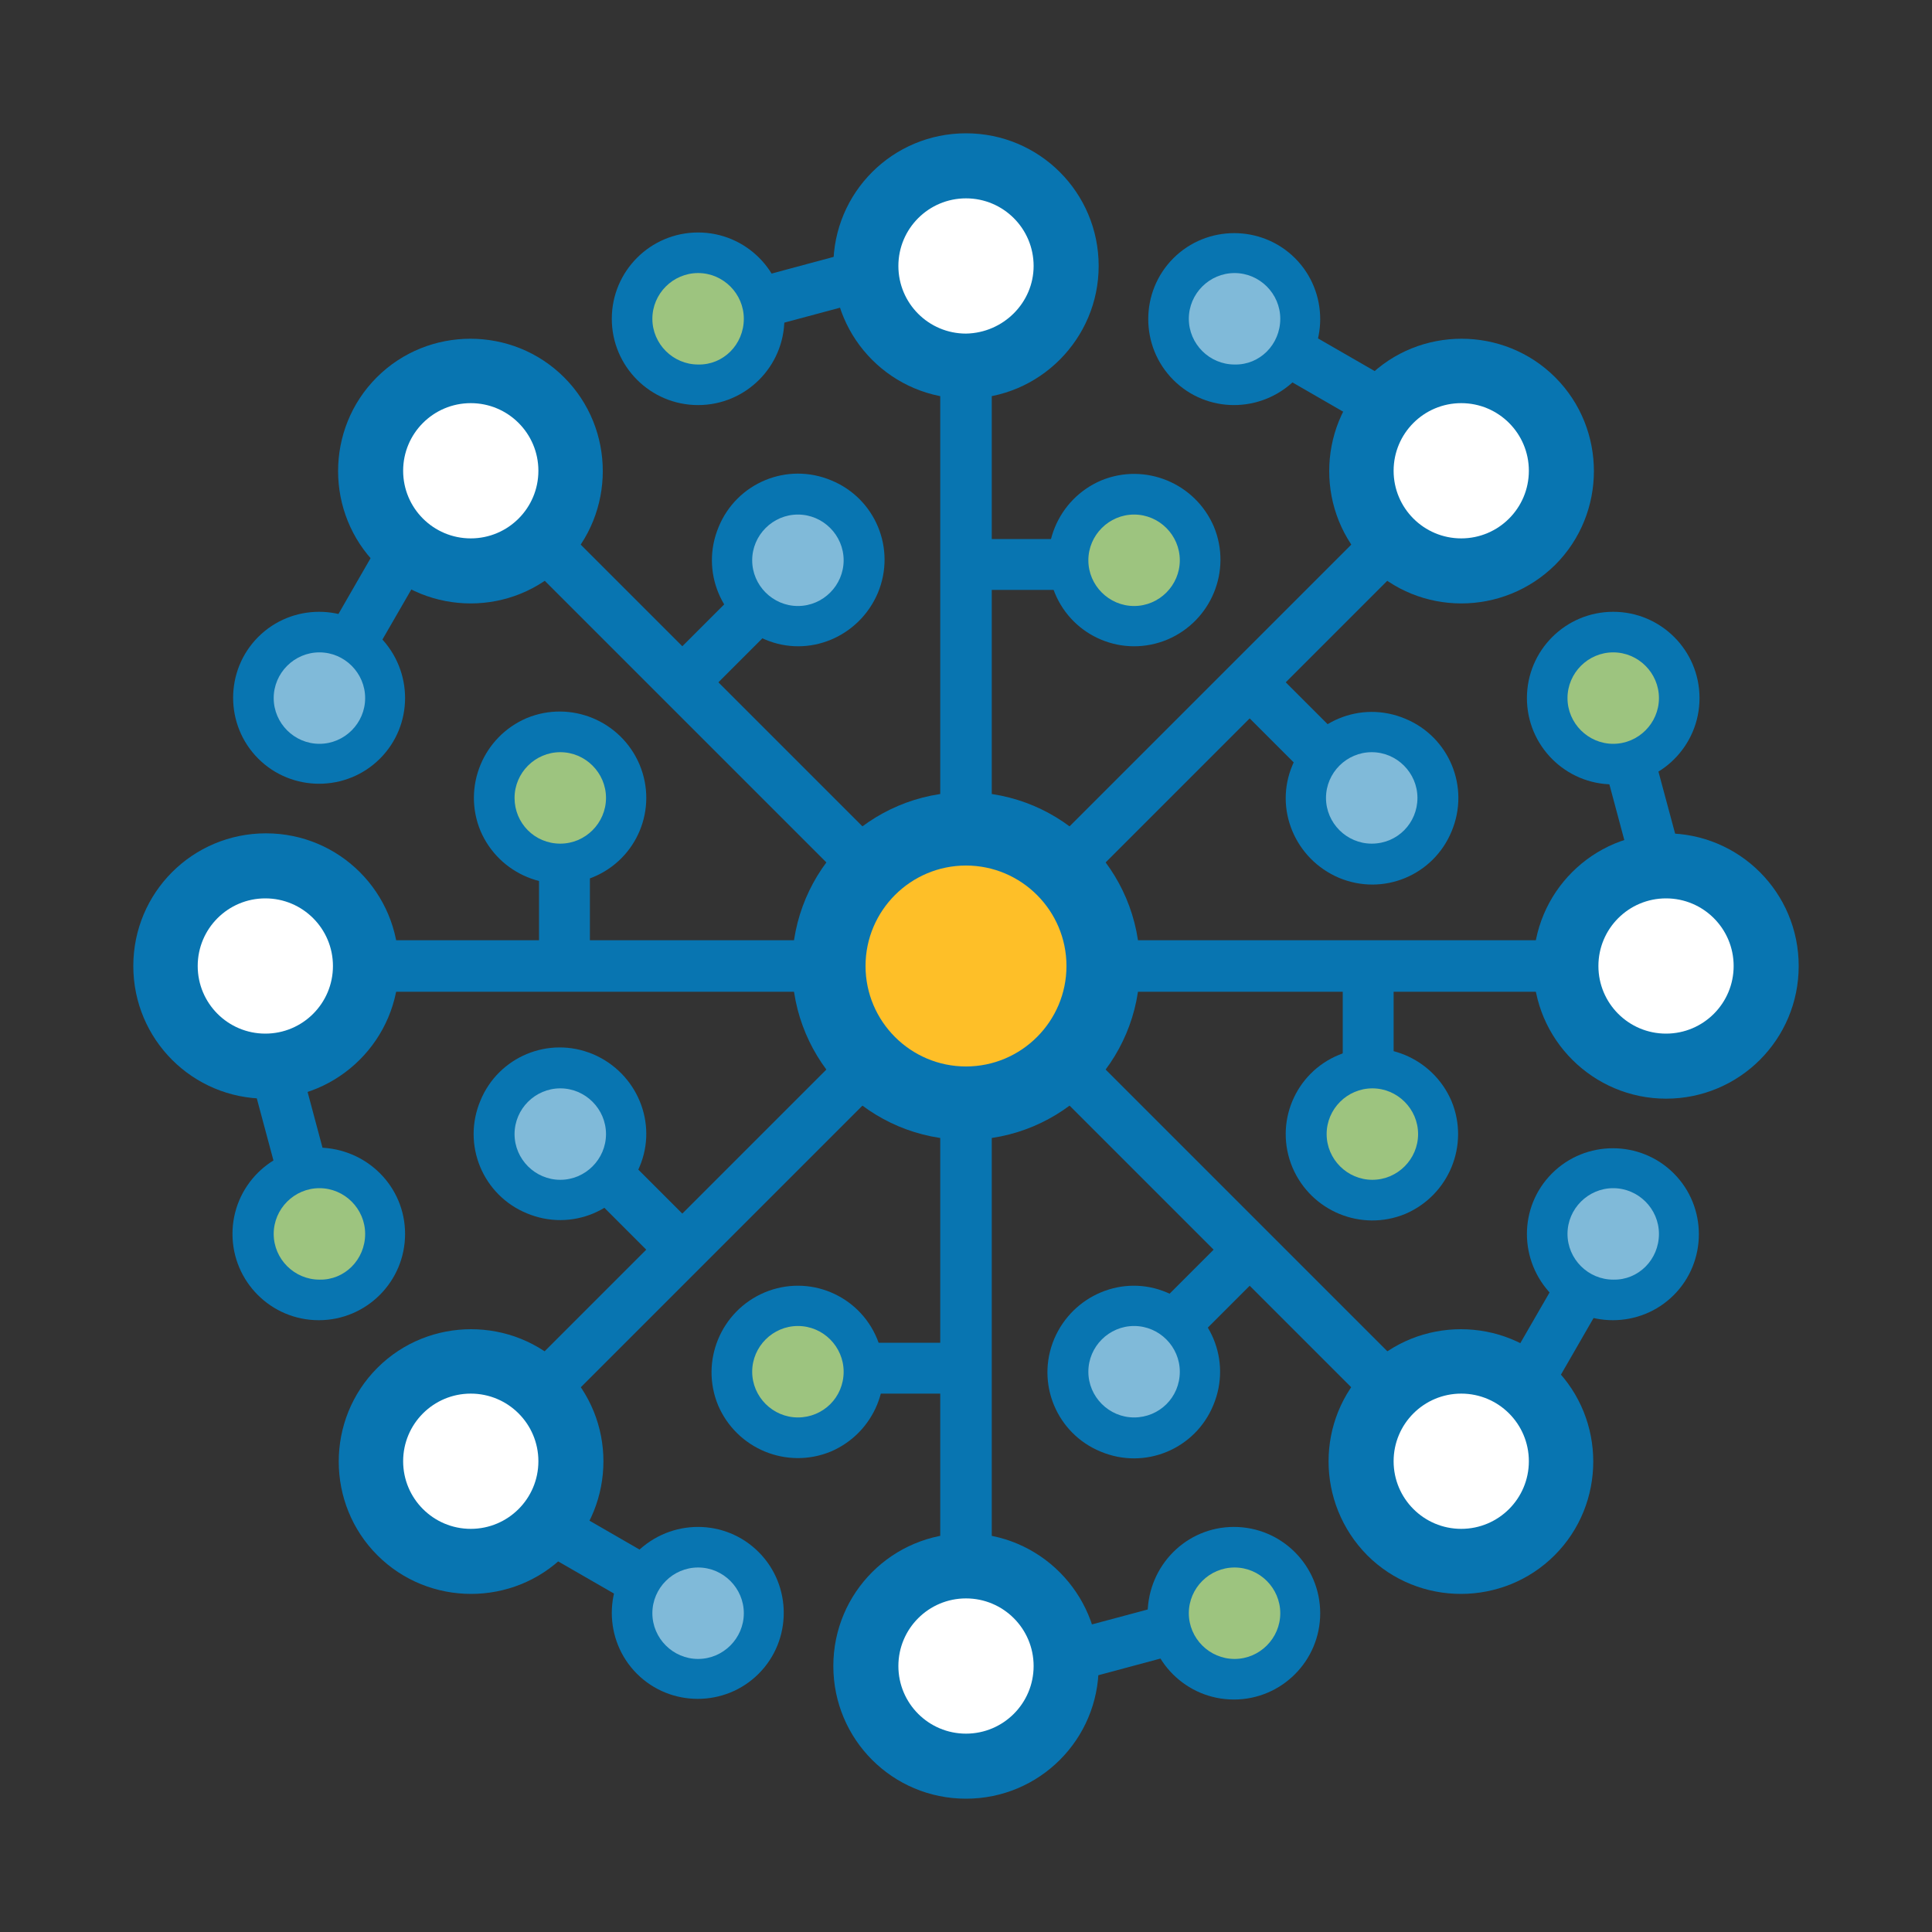 <?xml version="1.0" encoding="utf-8"?>
<!-- Generator: Adobe Illustrator 18.1.1, SVG Export Plug-In . SVG Version: 6.00 Build 0)  -->
<!DOCTYPE svg PUBLIC "-//W3C//DTD SVG 1.1//EN" "http://www.w3.org/Graphics/SVG/1.1/DTD/svg11.dtd">
<svg version="1.1" id="Layer_1" xmlns="http://www.w3.org/2000/svg" xmlns:xlink="http://www.w3.org/1999/xlink" x="0px" y="0px"
	 viewBox="0 0 300 300" enable-background="new 0 0 300 300" xml:space="preserve">
<rect x="0" y="0" width="300" height="300" fill="#333333" stroke="none"/>
<g id="entitlements" display="none">
	<path display="inline" fill="#0875B1" d="M266.5,100.4H152.1c-2.8,0-5.1,2.3-5.1,5.1v169.7c0,2.8,2.3,5.1,5.1,5.1h40.6V239
		c0-2.8,2.3-5.1,5.1-5.1h23c2.8,0,5.1,2.3,5.1,5.1v41.3h40.6c2.8,0,5.1-2.3,5.1-5.1V105.5C271.6,102.7,269.3,100.4,266.5,100.4z
		 M182.6,213.9c0,2.8-2.3,5.1-5.1,5.1h-13.9c-2.8,0-5.1-2.3-5.1-5.1v-13.9c0-2.8,2.3-5.1,5.1-5.1h13.9c2.8,0,5.1,2.3,5.1,5.1V213.9z
		 M182.6,174.8c0,2.8-2.3,5.1-5.1,5.1h-13.9c-2.8,0-5.1-2.3-5.1-5.1v-13.9c0-2.8,2.3-5.1,5.1-5.1h13.9c2.8,0,5.1,2.3,5.1,5.1V174.8z
		 M182.6,135.7c0,2.8-2.3,5.1-5.1,5.1h-13.9c-2.8,0-5.1-2.3-5.1-5.1v-13.9c0-2.8,2.3-5.1,5.1-5.1h13.9c2.8,0,5.1,2.3,5.1,5.1V135.7z
		 M221.3,213.9c0,2.8-2.3,5.1-5.1,5.1h-13.9c-2.8,0-5.1-2.3-5.1-5.1v-13.9c0-2.8,2.3-5.1,5.1-5.1h13.9c2.8,0,5.1,2.3,5.1,5.1V213.9z
		 M221.3,174.8c0,2.8-2.3,5.1-5.1,5.1h-13.9c-2.8,0-5.1-2.3-5.1-5.1v-13.9c0-2.8,2.3-5.1,5.1-5.1h13.9c2.8,0,5.1,2.3,5.1,5.1V174.8z
		 M221.3,135.7c0,2.8-2.3,5.1-5.1,5.1h-13.9c-2.8,0-5.1-2.3-5.1-5.1v-13.9c0-2.8,2.3-5.1,5.1-5.1h13.9c2.8,0,5.1,2.3,5.1,5.1V135.7z
		 M260.1,213.9c0,2.8-2.2,5.1-5,5.1h-14c-2.8,0-5.1-2.3-5.1-5.1v-13.9c0-2.8,2.3-5.1,5.1-5.1h14c2.8,0,5,2.3,5,5.1V213.9z
		 M260.1,174.8c0,2.8-2.2,5.1-5,5.1h-14c-2.8,0-5.1-2.3-5.1-5.1v-13.9c0-2.8,2.3-5.1,5.1-5.1h14c2.8,0,5,2.3,5,5.1V174.8z
		 M260.1,135.7c0,2.8-2.2,5.1-5,5.1h-14c-2.8,0-5.1-2.3-5.1-5.1v-13.9c0-2.8,2.3-5.1,5.1-5.1h14c2.8,0,5,2.3,5,5.1V135.7z"/>
	<path display="inline" fill="#80BAD9" d="M216.2,194.8h-13.9c-2.8,0-5.1,2.3-5.1,5.1v13.9c0,2.8,2.3,5.1,5.1,5.1h13.9
		c2.8,0,5.1-2.3,5.1-5.1v-13.9C221.3,197.1,219.1,194.8,216.2,194.8z"/>
	<path display="inline" fill="#80BAD9" d="M216.2,116.6h-13.9c-2.8,0-5.1,2.3-5.1,5.1v13.9c0,2.8,2.3,5.1,5.1,5.1h13.9
		c2.8,0,5.1-2.3,5.1-5.1v-13.9C221.3,118.9,219.1,116.6,216.2,116.6z"/>
	<path display="inline" fill="#80BAD9" d="M216.2,155.7h-13.9c-2.8,0-5.1,2.3-5.1,5.1v13.9c0,2.8,2.3,5.1,5.1,5.1h13.9
		c2.8,0,5.1-2.3,5.1-5.1v-13.9C221.3,158,219.1,155.7,216.2,155.7z"/>
	<path display="inline" fill="#80BAD9" d="M255.1,155.7h-14c-2.8,0-5.1,2.3-5.1,5.1v13.9c0,2.8,2.3,5.1,5.1,5.1h14
		c2.8,0,5-2.3,5-5.1v-13.9C260.1,158,257.9,155.7,255.1,155.7z"/>
	<path display="inline" fill="#80BAD9" d="M255.1,116.6h-14c-2.8,0-5.1,2.3-5.1,5.1v13.9c0,2.8,2.3,5.1,5.1,5.1h14
		c2.8,0,5-2.3,5-5.1v-13.9C260.1,118.9,257.9,116.6,255.1,116.6z"/>
	<path display="inline" fill="#80BAD9" d="M255.1,194.8h-14c-2.8,0-5.1,2.3-5.1,5.1v13.9c0,2.8,2.3,5.1,5.1,5.1h14
		c2.8,0,5-2.3,5-5.1v-13.9C260.1,197.1,257.9,194.8,255.1,194.8z"/>
	<path display="inline" fill="#80BAD9" d="M177.4,194.8h-13.9c-2.8,0-5.1,2.3-5.1,5.1v13.9c0,2.8,2.3,5.1,5.1,5.1h13.9
		c2.8,0,5.1-2.3,5.1-5.1v-13.9C182.6,197.1,180.3,194.8,177.4,194.8z"/>
	<path display="inline" fill="#80BAD9" d="M177.4,155.7h-13.9c-2.8,0-5.1,2.3-5.1,5.1v13.9c0,2.8,2.3,5.1,5.1,5.1h13.9
		c2.8,0,5.1-2.3,5.1-5.1v-13.9C182.6,158,180.3,155.7,177.4,155.7z"/>
	<path display="inline" fill="#80BAD9" d="M220.8,233.9h-23c-2.8,0-5.1,2.3-5.1,5.1v41.3v0h33.2v0V239
		C225.9,236.2,223.6,233.9,220.8,233.9z"/>
	<path display="inline" fill="#80BAD9" d="M177.4,116.6h-13.9c-2.8,0-5.1,2.3-5.1,5.1v13.9c0,2.8,2.3,5.1,5.1,5.1h13.9
		c2.8,0,5.1-2.3,5.1-5.1v-13.9C182.6,118.9,180.3,116.6,177.4,116.6z"/>
	<path display="inline" fill="#9DC47F" d="M113,88.1h3.8c2,0,3.6-1.6,3.6-3.6V67.8l83.3-22.3l11.2-3l32.6-8.7
		c2.4-0.6,3.8-3.1,3.2-5.5l-1.4-5.3c-0.6-2.4-3.1-3.8-5.5-3.2L119.5,53.1c-0.7-0.7-1.6-1.2-2.6-1.2H67.2c-2,0-3.6,1.6-3.6,3.6V68
		l-31.9,8.5c-2.4,0.6-3.8,3.1-3.2,5.5l1.4,5.3c0.6,2.4,3.1,3.8,5.5,3.2L63.6,83v1.5c0,2,1.6,3.6,3.6,3.6h3.8L50.6,276.7
		c-0.2,2,1.2,3.6,3.2,3.6h7.6l2.1-20.9h57l2.1,20.9h7.6c2,0,3.4-1.6,3.2-3.6L113,88.1z M79.4,101.9l26.3,20.8H77.3L79.4,101.9z
		 M112,175l2.3,22.9l-38-22.9h35.5C111.9,175,111.9,175,112,175z M109.7,152.5l-28.9-19.7h26.9L109.7,152.5z M75.4,141.4l34.4,23.4
		H73.1L75.4,141.4z M109.9,207h-41l2.4-23.3L109.9,207z M116.3,217.2l2.3,22.6L81,217.2H116.3z M103.2,88.1l2.2,21.4L80.6,90
		l0.2-1.8H103.2z M67.4,220.9l47,28.3H64.5L67.4,220.9z"/>
	<polygon display="inline" fill="#80BAD9" points="203.7,68.1 214.9,68.1 214.9,42.5 203.7,45.5 	"/>
	<path display="inline" fill="#FEBF28" d="M183,68.1c-2,0-3.6,1.6-3.6,3.6v13.7c0,2,1.6,3.6,3.6,3.6h52.6c2,0,3.6-1.6,3.6-3.6V71.7
		c0-2-1.6-3.6-3.6-3.6h-20.7h-11.2H183z"/>
</g>
<g id="community-relations" display="none">
	<path display="inline" fill="#9DC47F" d="M9,54.8v187.9l93.8,25.9l93.9-25.9l93.9,25.9V80.7l-93.9-25.9l-93.9,25.9L9,54.8z M9,54.8
		"/>
	<path display="inline" fill="#B6DA9B" d="M196.7,54.8l-93.9,25.9v187.9l93.9-25.9V54.8z M196.7,54.8"/>
	<path display="inline" fill-rule="evenodd" clip-rule="evenodd" fill="#FFFFFF" d="M196.7,54.8l-4,1.1l9.8,23.8l48.9,43.6
		l-1.6,29.2c-5.6-0.4-11.2-0.7-17-1.1c-33.7-2.1-65.7-4-67.2-4l-1.5-1.3c0-0.4,0.5-10,0.8-20.4c0.2-5.3,0.3-10.8,0.4-15.2
		c0-2.2,0-4.2,0-5.8c0-1.6-0.1-2.7-0.3-3.6c-0.6-2.7-2.1-5.8-3.5-8.4c-1.4-2.6-2.6-4.6-2.6-4.6l-0.5-0.8l-5.2-0.4l-0.9-18.4l2.7-2.1
		l-6.3,1.7l0.9,18.5l-35.2-2.9l-1.3-5.7l-3.4,0.9l1.9,8.1l44.7,3.7c0.3,0.5,1,1.6,2.1,3.6c1.3,2.5,2.7,5.6,3.1,7.5
		c0.1,0.3,0.2,1.4,0.2,2.9c0,1.5,0,3.4,0,5.6c0,4.4-0.2,9.8-0.4,15.1c-0.3,8-0.6,14.3-0.7,17.5l-65.9-59l-27.5-8l-3.5-6l-12.1-3.4
		l6.8,11.6l-33.7-3.7l-6.2-17.1l-4.1-1.1l3.4,9.5L9,65.7v3.5l9.6,0.1l0-1.6l3.6,10L60.7,82l0.8,1.4l29,8.4l7.4,6.6L9,98.7v3.5
		l91.7-0.4l1,29.5l13.6,12.2l-1.3,37.4l-41.1-7l-5.9-34l12-1.9l-3.1-35.8l-3.5,0.3l2.8,32.5L64,136.9l-55-7v3.5l0.8,0.1L9,139.7v27
		l4.3-32.8l50.2,6.4l5.7,33l-17.8-3l-8.9,36L9,190.1v3.9l72.2,34.8l-0.5,33.7l3.5,1l0.5-34.3l31.1,0.2l0.8-23.4l22.6-1.5l-21.3,59.9
		l10.3-2.9l20.5-57.7l42.3-2.7l35.2,25.3l-20.5,18.6l10,2.8l17-15.4l-0.7,1l47.5,32l10.6,2.9L234.4,231l17.2-15.6l39,21.9v-4
		l-36.2-20.3l1-0.9l2.8-50.4c7.9,0.5,15.4,1.1,21.7,1.6c2.3,0.2,4.3,0.3,6.3,0.5l4.2,48.1l0.2,0.2v-31.7l0.8-16.3
		c0.3,0-1.1,0.1-0.8,0.1v-8.8c-3-0.3-6.3-0.5-10.1-0.8c-6.5-0.5-14-1-21.9-1.6l1.6-29.2l30.4-10.7v-3.7l-7.1,2.5l-33.6-36l0.5-6.2
		l-3.4-1l-0.6,8.5l33.6,36l-19.5,6.9l0-0.5L216,80l9.1-17.4l-3.5-1l-8.3,15.9l-3.5-3.2l-7.5-18.1L196.7,54.8z M282.3,78.4
		c3.9,9.1,6.4,15,8.2,19.5v-9c-1.4-3.2-2.2-5.1-3.9-9.3L282.3,78.4z M104.2,104.1l53.6,48L140.5,201l-23.8,1.5l2.1-60.5l-13.7-12.3
		L104.2,104.1z M165.8,156c3.4,0.2,33.8,1.9,66.4,4c5.8,0.4,11.4,0.7,17.1,1.1l-2.6,46.9l-17.8,16.2L192,197.7l-42,2.7L165.8,156z
		 M54,174.3l59.8,10.2l-1.4,41.4l-29.7-0.2l-37-17.8L54,174.3z M102.3,268.5l0.5,0.1l0.5-0.1H102.3z M102.3,268.5"/>
	<path display="inline" fill-rule="evenodd" clip-rule="evenodd" fill="#80BAD9" d="M8.9,54.8V61l2.8,4.7l6.2,0.1l-3.4-9.5L8.9,54.8
		z M18.6,57.4l6.2,17l33.7,3.7l-6.8-11.6L18.6,57.4z M18.6,67.8l0,1.5l-4.8-0.1l17.1,29.4l66.9-0.3l-7.4-6.6l-29-8.4L60.7,82
		l-38.5-4.3L18.6,67.8z M100.6,101.8l-67.7,0.3l5.1,8.7l35.4,11.5l0.7,0.6l-1.7-20.3l3.5-0.3l2.1,24l24.9,22v-15.9l-1.2-1.1
		L100.6,101.8z M100.6,101.8"/>
	<g display="inline">
		<defs>
			<rect id="SVGID_1_" x="8.7" y="29.7" width="282.4" height="240.7"/>
		</defs>
		<clipPath id="SVGID_2_">
			<use xlink:href="#SVGID_1_"  overflow="visible"/>
		</clipPath>
		<path clip-path="url(#SVGID_2_)" fill-rule="evenodd" clip-rule="evenodd" fill="#80BAD9" d="M290.5,113.1l-30.4,10.7l-1.6,29.2
			c8,0.5,15.5,1.1,21.9,1.6c1.1,0.1,1.9,0.2,2.9,0.2l1-13.3l6.2-1.9V113.1z M196.7,157.8V190l50.8,4.5l1.8-33.4
			c-5.7-0.4-11.3-0.8-17.1-1.1C219,159.2,207.4,158.5,196.7,157.8L196.7,157.8z M258,161.7l-2.8,50.4l-1,0.9l23.6,13.2l4.8-62.7
			c-1-0.1-1.8-0.2-2.9-0.2C273.4,162.8,265.9,162.2,258,161.7L258,161.7z M251.5,215.4L234.4,231l24.8,16.7l18.3-17l0-0.7
			L251.5,215.4L251.5,215.4z M232.6,232.6l-17,15.4l33.3,9.2l7.6-7l-24.6-16.6L232.6,232.6z M232.6,232.6"/>
		<path clip-path="url(#SVGID_2_)" fill="#0875B1" d="M172.9,39.9c13.3-13.3,34.7-13.2,48,0.1c13.3,13.3,13.4,34.8,0.1,48l-24,23.8
			l-24-24C159.7,74.6,159.6,53.2,172.9,39.9L172.9,39.9z M172.9,39.9"/>
	</g>
	<path display="inline" fill="#FEBF28" d="M184.8,78.2V63.3l-6.1,0.1l18.6-18.6l18.4,18.2l-6.2,0.1v15.2H184.8z M184.8,78.2"/>
	<path display="inline" fill-rule="evenodd" clip-rule="evenodd" fill="#80BAD9" d="M104.2,104.1l0.8,25.6l13.7,12.3l-0.7,19.7
		l26.9,23.7l1,0.1l11.9-33.4L104.2,104.1L104.2,104.1z M102.8,132.4v15.9l11.9,10.5l0.5-15.2L102.8,132.4z M165.8,156L155,186.4
		l41.7,3.7v-32.2C180.6,156.9,167.8,156.1,165.8,156L165.8,156z M165.8,156"/>
	<path display="inline" fill="#0875B1" d="M126.6,148.9c-13.3-13.3-34.7-13.2-48,0.1c-13.3,13.3-13.4,34.8-0.1,48l24,23.8l24-24
		C139.8,183.6,139.8,162.2,126.6,148.9L126.6,148.9z M126.6,148.9"/>
	<path display="inline" fill="#FEBF28" d="M89.9,172v15.2h24.7v-14.9l6.1,0.1l-18.6-18.6l-18.4,18.2L89.9,172z M89.9,172"/>
</g>
<g id="government-affairs" display="none">
	<g display="inline">
		<path fill="#9DC47F" d="M71.2,262.5c0,3,2.3,5.4,5.3,5.4h14.7c3,0,5.4-2.4,5.4-5.4v-86H71.2V262.5z"/>
		<path fill="#9DC47F" d="M115.3,262.5c0,3,2.3,5.4,5.3,5.4h14.7c3,0,5.4-2.4,5.4-5.4v-86h-25.4V262.5z"/>
		<path fill="#9DC47F" d="M159.2,262.5c0,3,2.3,5.4,5.3,5.4h14.7c3,0,5.4-2.4,5.4-5.4v-86h-25.4V262.5z"/>
		<path fill="#9DC47F" d="M203.4,262.5c0,3,2.3,5.4,5.3,5.4h14.7c3,0,5.4-2.4,5.4-5.4v-86h-25.4V262.5z"/>
	</g>
	<g display="inline">
		<path fill="#FEBF28" d="M154.2,54.8c5.5,0.4,8.9,2.9,10.5,5.7c7.2,0.1,12.2-0.2,17.4,4.7c0.5-13.9-3.8-15.4-15.2-17.5
			c-4.4-13.1-9.5-15.6-21.1-15.6v47h8.3V54.8z"/>
		<path fill="#0875B1" d="M267.4,128.8h-5.8v-16.7c0-2.9-2.4-5.3-5.3-5.3h-36.6V85.6c0-1.8-1.5-3.3-3.3-3.3h-62.2v0h-8.3v0H83.6
			c-1.8,0-3.3,1.5-3.3,3.3v21.2H43.7c-2.9,0-5.3,2.4-5.3,5.3v16.7h-5.8c-3,0-5.4,2.4-5.4,5.4v128.3c0,3,2.4,5.4,5.4,5.4h14.7
			c3,0,5.4-2.4,5.4-5.4v-95.8h18.6h25.4h18.6h25.4h18.6h25.4h18.6h25.4h18.6v95.8c0,3,2.3,5.4,5.3,5.4h14.7c3,0,5.4-2.4,5.4-5.4
			V134.2C272.8,131.2,270.4,128.8,267.4,128.8z"/>
	</g>
</g>
<g id="integrated-communications" display="none">
	<path display="inline" fill="#0875B1" d="M32.2,40.3h197.2c7,0,12.6,5.6,12.6,12.6v155.6c0,7-5.6,12.6-12.6,12.6H32.2
		c-7,0-12.6-5.6-12.6-12.6V52.9C19.6,45.9,25.2,40.3,32.2,40.3L32.2,40.3z"/>
	<path display="inline" fill="#0875B1" d="M130.8,190.2c5.5,0,10,4.7,10,10.5v42.7c0,5.8-4.4,10.5-10,10.5c-5.5,0-10-4.7-10-10.5
		v-42.7C120.9,194.9,125.3,190.2,130.8,190.2L130.8,190.2z"/>
	<path display="inline" fill="#FFFFFF" d="M45.2,59.1h171.3c5.4,0,9.8,4.4,9.8,9.8v120.5c0,5.4-4.4,9.8-9.8,9.8H45.2
		c-5.4,0-9.8-4.4-9.8-9.8V68.8C35.4,63.4,39.8,59.1,45.2,59.1L45.2,59.1z"/>
	<path display="inline" fill="#0875B1" d="M96,239.9h69.7c2.8,0,5,2.2,5,5v9.9c0,2.8-2.2,5-5,5H96c-2.8,0-5-2.2-5-5v-9.9
		C91,242.1,93.2,239.9,96,239.9L96,239.9z"/>
	<path display="inline" fill="#9DC47F" d="M166.8,122.5c-4,0-7.2,3.2-7.2,7.1v123c0,4,3.2,7.1,7.2,7.1h89c4,0,7.2-3.2,7.2-7.1v-100
		l-30.8-30.1H166.8z"/>
	<path display="inline" fill="#3B8B41" d="M232.2,122.5v22.9c0,4,3.2,7.1,7.1,7.1H263L232.2,122.5z"/>
	<rect x="172.6" y="145.8" display="inline" fill="#FEBF28" width="34.9" height="6.7"/>
	<rect x="172.6" y="161.7" display="inline" fill="#FFFFFF" width="77.4" height="6.7"/>
	<rect x="172.6" y="177.5" display="inline" fill="#FFFFFF" width="77.4" height="6.7"/>
	<rect x="172.6" y="193.3" display="inline" fill="#FFFFFF" width="77.4" height="6.7"/>
	<rect x="172.6" y="209.1" display="inline" fill="#FFFFFF" width="77.4" height="6.7"/>
	<rect x="172.6" y="224.9" display="inline" fill="#FFFFFF" width="77.4" height="6.7"/>
	<rect x="172.6" y="240.7" display="inline" fill="#FFFFFF" width="77.4" height="6.7"/>
	<path display="inline" fill="#0875B1" d="M229.8,172h45.7c2.7,0,4.8,2.1,4.8,4.8v78.1c0,2.7-2.2,4.8-4.8,4.8h-45.7
		c-2.7,0-4.8-2.2-4.8-4.8v-78.1C225,174.1,227.1,172,229.8,172L229.8,172z"/>
	<path display="inline" fill="#80BAD9" d="M235.1,179.4h35.2c1.6,0,2.9,1.3,2.9,2.9v62.1c0,1.6-1.3,2.9-2.9,2.9h-35.2
		c-1.6,0-2.9-1.3-2.9-2.9v-62.1C232.1,180.7,233.4,179.4,235.1,179.4L235.1,179.4z"/>
	<path display="inline" fill="#FEBF28" d="M256.4,253.6c0,2.1-1.7,3.7-3.7,3.7c-2.1,0-3.7-1.7-3.7-3.7c0-2,1.7-3.7,3.7-3.7
		C254.7,249.8,256.4,251.5,256.4,253.6L256.4,253.6z"/>
	<path display="inline" fill="#FEBF28" d="M36.6,208.6c0,2.1-1.7,3.7-3.7,3.7c-2.1,0-3.7-1.7-3.7-3.7c0-2,1.7-3.7,3.7-3.7
		C35,204.9,36.6,206.6,36.6,208.6L36.6,208.6z"/>
</g>
<g id="issues-management" display="none">
	<path display="inline" fill="#FFFFFF" d="M91.3,52.5h142.4c6.3,0,11.4,5.1,11.4,11.4v197c0,6.3-5.1,11.4-11.4,11.4H91.3
		c-6.3,0-11.4-5.1-11.4-11.4V64C79.9,57.6,85,52.5,91.3,52.5L91.3,52.5z M91.3,52.5"/>
	<path display="inline" fill="#9DC47F" d="M77.8,39h142.4c6.3,0,11.4,5.1,11.4,11.4v197c0,6.3-5.1,11.4-11.4,11.4H77.8
		c-6.3,0-11.4-5.1-11.4-11.4v-197C66.3,44.1,71.4,39,77.8,39L77.8,39z M77.8,39"/>
	<path display="inline" fill="#0875B1" d="M66.3,27.6h142.4c6.3,0,11.4,5.1,11.4,11.4v197c0,6.3-5.1,11.4-11.4,11.4H66.3
		c-6.3,0-11.4-5.1-11.4-11.4V39C54.9,32.7,60,27.6,66.3,27.6L66.3,27.6z M66.3,27.6"/>
	<path display="inline" fill="#FFFFFF" d="M124.2,70.2h72.4c0.9,0,1.6,0.7,1.6,1.6v5.6c0,0.9-0.7,1.6-1.6,1.6h-72.4
		c-0.9,0-1.6-0.7-1.6-1.6v-5.6C122.6,71,123.4,70.2,124.2,70.2L124.2,70.2z M124.2,70.2"/>
	<path display="inline" fill="#FEBF28" d="M85.9,76.9l19-19c0.6-0.6,1.6-0.6,2.3,0l4,4c0.6,0.6,0.6,1.6,0,2.3l-19,19
		c-0.6,0.6-1.6,0.6-2.3,0l-4-4C85.3,78.6,85.3,77.6,85.9,76.9L85.9,76.9z M85.9,76.9"/>
	<path display="inline" fill="#FEBF28" d="M89.9,83.2L77.3,70.6c-0.6-0.6-0.6-1.6,0-2.3l4-4c0.6-0.6,1.6-0.6,2.3,0l12.6,12.6
		c0.6,0.6,0.6,1.6,0,2.3l-4,4C91.5,83.8,90.5,83.8,89.9,83.2L89.9,83.2z M89.9,83.2"/>
	<path display="inline" fill="#FFFFFF" d="M124.2,114.9h72.4c0.9,0,1.6,0.7,1.6,1.6v5.6c0,0.9-0.7,1.6-1.6,1.6h-72.4
		c-0.9,0-1.6-0.7-1.6-1.6v-5.6C122.6,115.6,123.4,114.9,124.2,114.9L124.2,114.9z M124.2,114.9"/>
	<path display="inline" fill="#FEBF28" d="M85.9,121.6l19-19c0.6-0.6,1.6-0.6,2.3,0l4,4c0.6,0.6,0.6,1.6,0,2.3l-19,19
		c-0.6,0.6-1.6,0.6-2.3,0l-4-4C85.3,123.2,85.3,122.2,85.9,121.6L85.9,121.6z M85.9,121.6"/>
	<path display="inline" fill="#FEBF28" d="M89.9,127.8l-12.6-12.6c-0.6-0.6-0.6-1.6,0-2.3l4-4c0.6-0.6,1.6-0.6,2.3,0l12.6,12.6
		c0.6,0.6,0.6,1.6,0,2.3l-4,4C91.5,128.5,90.5,128.5,89.9,127.8L89.9,127.8z M89.9,127.8"/>
	<path display="inline" fill="#FFFFFF" d="M124.2,159.6h72.4c0.9,0,1.6,0.7,1.6,1.6v5.6c0,0.9-0.7,1.6-1.6,1.6h-72.4
		c-0.9,0-1.6-0.7-1.6-1.6v-5.6C122.6,160.3,123.4,159.6,124.2,159.6L124.2,159.6z M124.2,159.6"/>
	<path display="inline" fill="#FEBF28" d="M85.9,166.2l19-19c0.6-0.6,1.6-0.6,2.3,0l4,4c0.6,0.6,0.6,1.6,0,2.3l-19,19
		c-0.6,0.6-1.6,0.6-2.3,0l-4-4C85.3,167.9,85.3,166.9,85.9,166.2L85.9,166.2z M85.9,166.2"/>
	<path display="inline" fill="#FEBF28" d="M89.9,172.5l-12.6-12.6c-0.6-0.6-0.6-1.6,0-2.3l4-4c0.6-0.6,1.6-0.6,2.3,0l12.6,12.6
		c0.6,0.6,0.6,1.6,0,2.3l-4,4C91.5,173.1,90.5,173.1,89.9,172.5L89.9,172.5z M89.9,172.5"/>
	<path display="inline" fill="#FFFFFF" d="M124.2,204.2h72.4c0.9,0,1.6,0.7,1.6,1.6v5.6c0,0.9-0.7,1.6-1.6,1.6h-72.4
		c-0.9,0-1.6-0.7-1.6-1.6v-5.6C122.6,204.9,123.4,204.2,124.2,204.2L124.2,204.2z M124.2,204.2"/>
	<path display="inline" fill="#FEBF28" d="M85.9,210.9l19-19c0.6-0.6,1.6-0.6,2.3,0l4,4c0.6,0.6,0.6,1.6,0,2.3l-19,19
		c-0.6,0.6-1.6,0.6-2.3,0l-4-4C85.3,212.5,85.3,211.5,85.9,210.9L85.9,210.9z M85.9,210.9"/>
	<path display="inline" fill="#FEBF28" d="M89.9,217.1l-12.6-12.6c-0.6-0.6-0.6-1.6,0-2.3l4-4c0.6-0.6,1.6-0.6,2.3,0l12.6,12.6
		c0.6,0.6,0.6,1.6,0,2.3l-4,4C91.5,217.8,90.5,217.8,89.9,217.1L89.9,217.1z M89.9,217.1"/>
</g>
<g id="strategic-media-relations">
	<path fill="#0875B1" d="M177,150c0,14.9-12.1,27-27,27c-14.9,0-27-12.1-27-27c0-14.9,12.1-27,27-27C164.9,123,177,135.1,177,150
		L177,150z M177,150"/>
	<path fill="#0875B1" d="M150,163.9c2.2,0,4,1.8,4,4v83.3c0,2.2-1.8,4-4,4c-2.2,0-4-1.8-4-4v-83.3C146,165.6,147.8,163.9,150,163.9
		L150,163.9z M150,163.9"/>
	<path fill="#0875B1" d="M170.6,258.7c0,11.4-9.2,20.6-20.6,20.6c-11.4,0-20.6-9.2-20.6-20.6c0-11.4,9.2-20.6,20.6-20.6
		C161.4,238.1,170.6,247.4,170.6,258.7L170.6,258.7z M170.6,258.7"/>
	<path fill="#0875B1" d="M150,136.1c2.2,0,4-1.8,4-4V48.9c0-2.2-1.8-4-4-4c-2.2,0-4,1.8-4,4v83.3C146,134.4,147.8,136.1,150,136.1
		L150,136.1z M150,136.1"/>
	<path fill="#0875B1" d="M170.6,41.3c0-11.4-9.2-20.6-20.6-20.6c-11.4,0-20.6,9.2-20.6,20.6s9.2,20.6,20.6,20.6
		C161.4,61.9,170.6,52.6,170.6,41.3L170.6,41.3z M170.6,41.3"/>
	<path fill="#0875B1" d="M140.2,159.8c1.5,1.5,1.5,4,0,5.6l-58.9,58.9c-1.5,1.5-4,1.5-5.6,0c-1.6-1.5-1.6-4,0-5.6l58.9-58.9
		C136.1,158.3,138.6,158.3,140.2,159.8L140.2,159.8z M140.2,159.8"/>
	<path fill="#0875B1" d="M87.7,241.5c-8,8-21.1,8-29.1,0c-8-8-8-21.1,0-29.1c8-8,21.1-8,29.1,0S95.7,233.4,87.7,241.5L87.7,241.5z
		 M87.7,241.5"/>
	<path fill="#0875B1" d="M159.8,140.2c1.5,1.5,4,1.5,5.6,0l58.9-58.9c1.5-1.5,1.5-4,0-5.6c-1.5-1.6-4-1.6-5.6,0l-58.9,58.9
		C158.3,136.1,158.3,138.6,159.8,140.2L159.8,140.2z M159.8,140.2"/>
	<path fill="#0875B1" d="M241.5,87.7c8-8,8-21.1,0-29.1c-8-8-21.1-8-29.1,0c-8,8-8,21.1,0,29.1S233.4,95.7,241.5,87.7L241.5,87.7z
		 M241.5,87.7"/>
	<path fill="#0875B1" d="M136.1,150c0,2.2-1.8,4-4,4H48.9c-2.2,0-4-1.8-4-4c0-2.2,1.8-4,4-4h83.3C134.4,146,136.1,147.8,136.1,150
		L136.1,150z M136.1,150"/>
	<path fill="#0875B1" d="M41.3,170.6c-11.4,0-20.6-9.2-20.6-20.6c0-11.4,9.2-20.6,20.6-20.6c11.4,0,20.6,9.2,20.6,20.6
		C61.9,161.4,52.6,170.6,41.3,170.6L41.3,170.6z M41.3,170.6"/>
	<path fill="#0875B1" d="M163.9,150c0,2.2,1.8,4,4,4h83.3c2.2,0,4-1.8,4-4c0-2.2-1.8-4-4-4h-83.3C165.6,146,163.9,147.8,163.9,150
		L163.9,150z M163.9,150"/>
	<path fill="#0875B1" d="M258.7,170.6c11.4,0,20.6-9.2,20.6-20.6c0-11.4-9.2-20.6-20.6-20.6c-11.4,0-20.6,9.2-20.6,20.6
		C238.1,161.4,247.4,170.6,258.7,170.6L258.7,170.6z M258.7,170.6"/>
	<path fill="#0875B1" d="M140.2,140.2c-1.6,1.5-4,1.5-5.6,0L75.7,81.3c-1.6-1.5-1.6-4,0-5.6c1.5-1.6,4-1.6,5.6,0l58.9,58.9
		C141.7,136.1,141.7,138.6,140.2,140.2L140.2,140.2z M140.2,140.2"/>
	<path fill="#0875B1" d="M58.5,87.7c-8-8-8-21.1,0-29.1c8-8,21.1-8,29.1,0c8,8,8,21.1,0,29.1S66.6,95.7,58.5,87.7L58.5,87.7z
		 M58.5,87.7"/>
	<path fill="#0875B1" d="M159.8,159.8c-1.5,1.5-1.5,4,0,5.6l58.9,58.9c1.5,1.5,4,1.5,5.6,0c1.5-1.5,1.5-4,0-5.6l-58.9-58.9
		C163.9,158.3,161.4,158.3,159.8,159.8L159.8,159.8z M159.8,159.8"/>
	<path fill="#0875B1" d="M212.3,241.5c8,8,21.1,8,29.1,0c8-8,8-21.1,0-29.1c-8-8-21.1-8-29.1,0S204.3,233.4,212.3,241.5L212.3,241.5
		z M212.3,241.5"/>
	<path fill="#0875B1" d="M118.8,99.3c-6.8-2.8-10.1-10.6-7.2-17.5c2.8-6.8,10.6-10.1,17.5-7.2c6.8,2.8,10.1,10.6,7.2,17.5
		C133.4,98.9,125.6,102.2,118.8,99.3L118.8,99.3z M118.8,99.3"/>
	<path fill="#0875B1" d="M123.8,84.1c-1,0-2.1,0.4-2.8,1.2l-17.5,17.5c2.4,1.3,4.3,3.4,5.5,5.7l17.7-17.7c1.5-1.5,1.5-4,0-5.6
		C125.8,84.5,124.8,84.1,123.8,84.1L123.8,84.1z M123.8,84.1"/>
	<path fill="#0875B1" d="M59,117.8c-5.2,5.2-13.7,5.2-18.9,0c-5.2-5.2-5.2-13.7,0-18.9c5.2-5.2,13.7-5.2,18.9,0
		C64.2,104.2,64.2,112.6,59,117.8L59,117.8z M59,117.8"/>
	<path fill="#0875B1" d="M45.2,108.1c-1.1,1.9-0.5,4.3,1.4,5.4c1.9,1.1,4.3,0.5,5.4-1.4l28.8-49.9c-3.8,1.2-7.4,2.3-11,3.2
		L45.2,108.1z M45.2,108.1"/>
	<path fill="#0875B1" d="M92.1,136.2c-6.8,2.8-14.6-0.4-17.5-7.2c-2.8-6.8,0.4-14.6,7.2-17.5c6.8-2.8,14.6,0.4,17.5,7.2
		C102.2,125.6,98.9,133.4,92.1,136.2L92.1,136.2z M92.1,136.2"/>
	<path fill="#0875B1" d="M84.9,121.9c-0.7,0.7-1.2,1.7-1.2,2.8v24.8c2.7-0.8,5.4-0.7,7.9,0.2v-25c0-2.2-1.8-4-3.9-4
		C86.6,120.8,85.6,121.2,84.9,121.9L84.9,121.9z M84.9,121.9"/>
	<path fill="#0875B1" d="M62.9,191.6c0,7.4-6,13.4-13.4,13.4c-7.4,0-13.4-6-13.4-13.4c0-7.4,6-13.4,13.4-13.4
		C56.9,178.3,62.9,184.2,62.9,191.6L62.9,191.6z M62.9,191.6"/>
	<path fill="#0875B1" d="M46.3,194.5c0.6,2.1,2.7,3.4,4.8,2.8c2.1-0.6,3.4-2.7,2.8-4.8L39,136.8c-1.9,3.5-3.7,6.8-5.5,10L46.3,194.5
		z M46.3,194.5"/>
	<path fill="#0875B1" d="M99.3,181.2c-2.8,6.8-10.6,10.1-17.5,7.2c-6.8-2.8-10.1-10.6-7.2-17.5c2.8-6.8,10.6-10.1,17.5-7.2
		C98.9,166.6,102.2,174.4,99.3,181.2L99.3,181.2z M99.3,181.2"/>
	<path fill="#0875B1" d="M84.1,176.2c0,1,0.4,2.1,1.2,2.8l17.5,17.5c1.3-2.4,3.4-4.3,5.7-5.5l-17.7-17.7c-1.5-1.5-4-1.6-5.6,0
		C84.5,174.2,84.1,175.2,84.1,176.2L84.1,176.2z M84.1,176.2"/>
	<path fill="#0875B1" d="M117.8,241c5.2,5.2,5.2,13.7,0,18.9c-5.2,5.2-13.7,5.2-18.9,0c-5.2-5.2-5.2-13.7,0-18.9
		C104.2,235.8,112.6,235.8,117.8,241L117.8,241z M117.8,241"/>
	<path fill="#0875B1" d="M108.1,254.8c1.9,1.1,4.3,0.5,5.4-1.4c1.1-1.9,0.5-4.3-1.4-5.4l-49.9-28.8c1.2,3.8,2.3,7.4,3.2,11
		L108.1,254.8z M108.1,254.8"/>
	<path fill="#0875B1" d="M136.2,207.9c2.8,6.8-0.4,14.6-7.2,17.5c-6.8,2.8-14.6-0.4-17.5-7.2c-2.8-6.8,0.4-14.6,7.2-17.5
		C125.6,197.8,133.4,201.1,136.2,207.9L136.2,207.9z M136.2,207.9"/>
	<path fill="#0875B1" d="M121.9,215.2c0.7,0.7,1.7,1.2,2.8,1.2h24.8c-0.8-2.7-0.7-5.4,0.2-7.9h-25c-2.2,0-4,1.8-4,3.9
		C120.8,213.5,121.2,214.4,121.9,215.2L121.9,215.2z M121.9,215.2"/>
	<path fill="#0875B1" d="M191.6,237.1c7.4,0,13.4,6,13.4,13.4c0,7.4-6,13.4-13.4,13.4c-7.4,0-13.4-6-13.4-13.4
		C178.3,243.1,184.2,237.1,191.6,237.1L191.6,237.1z M191.6,237.1"/>
	<path fill="#0875B1" d="M194.5,253.7c2.1-0.6,3.4-2.7,2.8-4.8c-0.6-2.1-2.7-3.4-4.8-2.8L136.8,261c3.5,1.9,6.8,3.7,10,5.5
		L194.5,253.7z M194.5,253.7"/>
	<path fill="#0875B1" d="M181.2,200.7c6.8,2.8,10.1,10.6,7.2,17.5c-2.8,6.8-10.6,10.1-17.5,7.2c-6.8-2.8-10.1-10.6-7.2-17.5
		C166.6,201.1,174.4,197.8,181.2,200.7L181.2,200.7z M181.2,200.7"/>
	<path fill="#0875B1" d="M176.2,215.9c1,0,2.1-0.4,2.8-1.2l17.5-17.5c-2.4-1.3-4.3-3.4-5.5-5.7l-17.7,17.7c-1.5,1.5-1.5,4,0,5.6
		C174.2,215.5,175.2,215.9,176.2,215.9L176.2,215.9z M176.2,215.9"/>
	<path fill="#0875B1" d="M241,182.2c5.2-5.2,13.7-5.2,18.9,0c5.2,5.2,5.2,13.7,0,18.9c-5.2,5.2-13.7,5.2-18.9,0
		C235.8,195.8,235.8,187.4,241,182.2L241,182.2z M241,182.2"/>
	<path fill="#0875B1" d="M254.8,191.9c1.1-1.9,0.5-4.3-1.4-5.4c-1.9-1.1-4.3-0.5-5.4,1.4l-28.8,49.9c3.8-1.2,7.4-2.3,11-3.2
		L254.8,191.9z M254.8,191.9"/>
	<path fill="#0875B1" d="M207.9,163.8c6.8-2.8,14.6,0.4,17.5,7.2c2.8,6.8-0.4,14.6-7.2,17.5c-6.8,2.8-14.6-0.4-17.5-7.2
		C197.8,174.4,201.1,166.6,207.9,163.8L207.9,163.8z M207.9,163.8"/>
	<path fill="#0875B1" d="M215.2,178.1c0.7-0.7,1.2-1.7,1.2-2.8v-24.8c-2.7,0.8-5.4,0.7-7.9-0.2v25c0,2.2,1.8,4,3.9,4
		C213.5,179.2,214.4,178.8,215.2,178.1L215.2,178.1z M215.2,178.1"/>
	<path fill="#0875B1" d="M237.1,108.4c0-7.4,6-13.4,13.4-13.4c7.4,0,13.4,6,13.4,13.4c0,7.4-6,13.4-13.4,13.4
		C243.1,121.8,237.1,115.8,237.1,108.4L237.1,108.4z M237.1,108.4"/>
	<path fill="#0875B1" d="M253.7,105.6c-0.6-2.1-2.7-3.4-4.8-2.8c-2.1,0.6-3.4,2.7-2.8,4.8l14.9,55.6c1.9-3.5,3.7-6.8,5.5-10
		L253.7,105.6z M253.7,105.6"/>
	<path fill="#0875B1" d="M200.7,118.8c2.8-6.8,10.6-10.1,17.5-7.2c6.8,2.8,10.1,10.6,7.2,17.5c-2.8,6.8-10.6,10.1-17.5,7.2
		C201.1,133.4,197.8,125.6,200.7,118.8L200.7,118.8z M200.7,118.8"/>
	<path fill="#0875B1" d="M215.9,123.8c0-1-0.4-2.1-1.2-2.8l-17.5-17.5c-1.3,2.4-3.4,4.3-5.7,5.5l17.7,17.7c1.5,1.5,4,1.5,5.6,0
		C215.5,125.8,215.9,124.8,215.9,123.8L215.9,123.8z M215.9,123.8"/>
	<path fill="#0875B1" d="M182.2,59c-5.2-5.2-5.2-13.7,0-18.9c5.2-5.2,13.7-5.2,18.9,0c5.2,5.2,5.2,13.7,0,18.9
		C195.8,64.2,187.4,64.2,182.2,59L182.2,59z M182.2,59"/>
	<path fill="#0875B1" d="M191.9,45.2c-1.9-1.1-4.3-0.5-5.4,1.4c-1.1,1.9-0.5,4.3,1.4,5.4l49.9,28.8c-1.2-3.8-2.3-7.4-3.2-11
		L191.9,45.2z M191.9,45.2"/>
	<path fill="#0875B1" d="M163.8,92.1c-2.8-6.8,0.4-14.6,7.2-17.5c6.8-2.8,14.6,0.4,17.5,7.2c2.8,6.8-0.4,14.6-7.2,17.5
		C174.4,102.2,166.6,98.9,163.8,92.1L163.8,92.1z M163.8,92.1"/>
	<path fill="#0875B1" d="M178.1,84.9c-0.7-0.7-1.7-1.2-2.8-1.2h-24.8c0.8,2.7,0.7,5.4-0.2,7.9h25c2.2,0,4-1.8,4-3.9
		C179.2,86.6,178.8,85.6,178.1,84.9L178.1,84.9z M178.1,84.9"/>
	<path fill="#0875B1" d="M108.4,62.9c-7.4,0-13.4-6-13.4-13.4c0-7.4,6-13.4,13.4-13.4c7.4,0,13.4,6,13.4,13.4
		C121.8,56.9,115.8,62.9,108.4,62.9L108.4,62.9z M108.4,62.9"/>
	<path fill="#0875B1" d="M105.6,46.3c-2.1,0.6-3.4,2.7-2.8,4.8c0.6,2.1,2.7,3.4,4.8,2.8L163.2,39c-3.5-1.9-6.8-3.7-10-5.5
		L105.6,46.3z M105.6,46.3"/>
	<path fill="#FFFFFF" d="M160.5,41.3c0-5.8-4.7-10.5-10.5-10.5c-5.8,0-10.5,4.7-10.5,10.5c0,5.8,4.7,10.5,10.5,10.5
		C155.8,51.7,160.5,47,160.5,41.3L160.5,41.3z M160.5,41.3"/>
	<path fill="#FFFFFF" d="M160.5,258.7c0-5.8-4.7-10.5-10.5-10.5c-5.8,0-10.5,4.7-10.5,10.5c0,5.8,4.7,10.5,10.5,10.5
		C155.8,269.2,160.5,264.5,160.5,258.7L160.5,258.7z M160.5,258.7"/>
	<path fill="#FFFFFF" d="M269.2,150c0-5.8-4.7-10.5-10.5-10.5c-5.8,0-10.5,4.7-10.5,10.5c0,5.8,4.7,10.5,10.5,10.5
		C264.5,160.5,269.2,155.8,269.2,150L269.2,150z M269.2,150"/>
	<path fill="#FFFFFF" d="M51.7,150c0-5.8-4.7-10.5-10.5-10.5c-5.8,0-10.5,4.7-10.5,10.5c0,5.8,4.7,10.5,10.5,10.5
		C47,160.5,51.7,155.8,51.7,150L51.7,150z M51.7,150"/>
	<path fill="#FFFFFF" d="M237.4,73.1c0-5.8-4.7-10.5-10.5-10.5c-5.8,0-10.5,4.7-10.5,10.5c0,5.8,4.7,10.5,10.5,10.5
		C232.7,83.6,237.4,78.9,237.4,73.1L237.4,73.1z M237.4,73.1"/>
	<path fill="#FFFFFF" d="M83.6,73.1c0-5.8-4.7-10.5-10.5-10.5c-5.8,0-10.5,4.7-10.5,10.5c0,5.8,4.7,10.5,10.5,10.5
		C78.9,83.6,83.6,78.9,83.6,73.1L83.6,73.1z M83.6,73.1"/>
	<path fill="#FFFFFF" d="M237.4,226.9c0-5.8-4.7-10.5-10.5-10.5c-5.8,0-10.5,4.7-10.5,10.5c0,5.8,4.7,10.5,10.5,10.5
		C232.7,237.4,237.4,232.7,237.4,226.9L237.4,226.9z M237.4,226.9"/>
	<path fill="#FFFFFF" d="M83.6,226.9c0-5.8-4.7-10.5-10.5-10.5c-5.8,0-10.5,4.7-10.5,10.5c0,5.8,4.7,10.5,10.5,10.5
		C78.9,237.4,83.6,232.7,83.6,226.9L83.6,226.9z M83.6,226.9"/>
	<path fill="#FEBF28" d="M165.6,150c0-8.6-7-15.6-15.6-15.6c-8.6,0-15.6,7-15.6,15.6c0,8.6,7,15.6,15.6,15.6
		C158.6,165.6,165.6,158.6,165.6,150L165.6,150z M165.6,150"/>
	<path fill="#80BAD9" d="M131,87c0-3.9-3.2-7.1-7.1-7.1s-7.1,3.2-7.1,7.1c0,3.9,3.2,7.1,7.1,7.1S131,90.9,131,87L131,87z M131,87"/>
	<path fill="#9DC47F" d="M94.1,123.9c0-3.9-3.2-7.1-7.1-7.1c-3.9,0-7.1,3.2-7.1,7.1S83,131,87,131C90.9,131,94.1,127.8,94.1,123.9
		L94.1,123.9z M94.1,123.9"/>
	<path fill="#80BAD9" d="M94.1,176.1c0-3.9-3.2-7.1-7.1-7.1c-3.9,0-7.1,3.2-7.1,7.1c0,3.9,3.2,7.1,7.1,7.1
		C90.9,183.2,94.1,180,94.1,176.1L94.1,176.1z M94.1,176.1"/>
	<path fill="#9DC47F" d="M131,213c0-3.9-3.2-7.1-7.1-7.1s-7.1,3.2-7.1,7.1c0,3.9,3.2,7.1,7.1,7.1S131,217,131,213L131,213z M131,213
		"/>
	<path fill="#80BAD9" d="M183.2,213c0-3.9-3.2-7.1-7.1-7.1c-3.9,0-7.1,3.2-7.1,7.1c0,3.9,3.2,7.1,7.1,7.1
		C180,220.1,183.2,217,183.2,213L183.2,213z M183.2,213"/>
	<path fill="#9DC47F" d="M220.2,176.1c0-3.9-3.2-7.1-7.1-7.1c-3.9,0-7.1,3.2-7.1,7.1c0,3.9,3.2,7.1,7.1,7.1
		C217,183.2,220.2,180,220.2,176.1L220.2,176.1z M220.2,176.1"/>
	<path fill="#80BAD9" d="M220.1,123.9c0-3.9-3.2-7.1-7.1-7.1c-3.9,0-7.1,3.2-7.1,7.1s3.2,7.1,7.1,7.1
		C217,131,220.1,127.8,220.1,123.9L220.1,123.9z M220.1,123.9"/>
	<path fill="#9DC47F" d="M183.2,87c0-3.9-3.2-7.1-7.1-7.1c-3.9,0-7.1,3.2-7.1,7.1s3.2,7.1,7.1,7.1C180,94.1,183.2,90.9,183.2,87
		L183.2,87z M183.2,87"/>
	<path fill="#9DC47F" d="M115.5,49.5c0-3.9-3.2-7.1-7.1-7.1c-3.9,0-7.1,3.2-7.1,7.1c0,3.9,3.2,7.1,7.1,7.1
		C112.3,56.7,115.5,53.5,115.5,49.5L115.5,49.5z M115.5,49.5"/>
	<path fill="#80BAD9" d="M56.7,108.4c0-3.9-3.2-7.1-7.1-7.1c-3.9,0-7.1,3.2-7.1,7.1c0,3.9,3.2,7.1,7.1,7.1
		C53.5,115.5,56.7,112.3,56.7,108.4L56.7,108.4z M56.7,108.4"/>
	<path fill="#9DC47F" d="M56.7,191.6c0-3.9-3.2-7.1-7.1-7.1c-3.9,0-7.1,3.2-7.1,7.1c0,3.9,3.2,7.1,7.1,7.1
		C53.5,198.8,56.7,195.6,56.7,191.6L56.7,191.6z M56.7,191.6"/>
	<path fill="#80BAD9" d="M115.5,250.5c0-3.9-3.2-7.1-7.1-7.1c-3.9,0-7.1,3.2-7.1,7.1c0,3.9,3.2,7.1,7.1,7.1
		C112.3,257.6,115.5,254.4,115.5,250.5L115.5,250.5z M115.5,250.5"/>
	<path fill="#9DC47F" d="M198.8,250.5c0-3.9-3.2-7.1-7.1-7.1c-3.9,0-7.1,3.2-7.1,7.1c0,3.9,3.2,7.1,7.1,7.1
		C195.6,257.6,198.8,254.4,198.8,250.5L198.8,250.5z M198.8,250.5"/>
	<path fill="#80BAD9" d="M257.6,191.6c0-3.9-3.2-7.1-7.1-7.1c-3.9,0-7.1,3.2-7.1,7.1c0,3.9,3.2,7.1,7.1,7.1
		C254.4,198.8,257.6,195.6,257.6,191.6L257.6,191.6z M257.6,191.6"/>
	<path fill="#9DC47F" d="M257.6,108.4c0-3.9-3.2-7.1-7.1-7.1c-3.9,0-7.1,3.2-7.1,7.1c0,3.9,3.2,7.1,7.1,7.1
		C254.4,115.5,257.6,112.3,257.6,108.4L257.6,108.4z M257.6,108.4"/>
	<path fill="#80BAD9" d="M198.8,49.5c0-3.9-3.2-7.1-7.1-7.1c-3.9,0-7.1,3.2-7.1,7.1c0,3.9,3.2,7.1,7.1,7.1
		C195.6,56.7,198.8,53.5,198.8,49.5L198.8,49.5z M198.8,49.5"/>
</g>
</svg>
